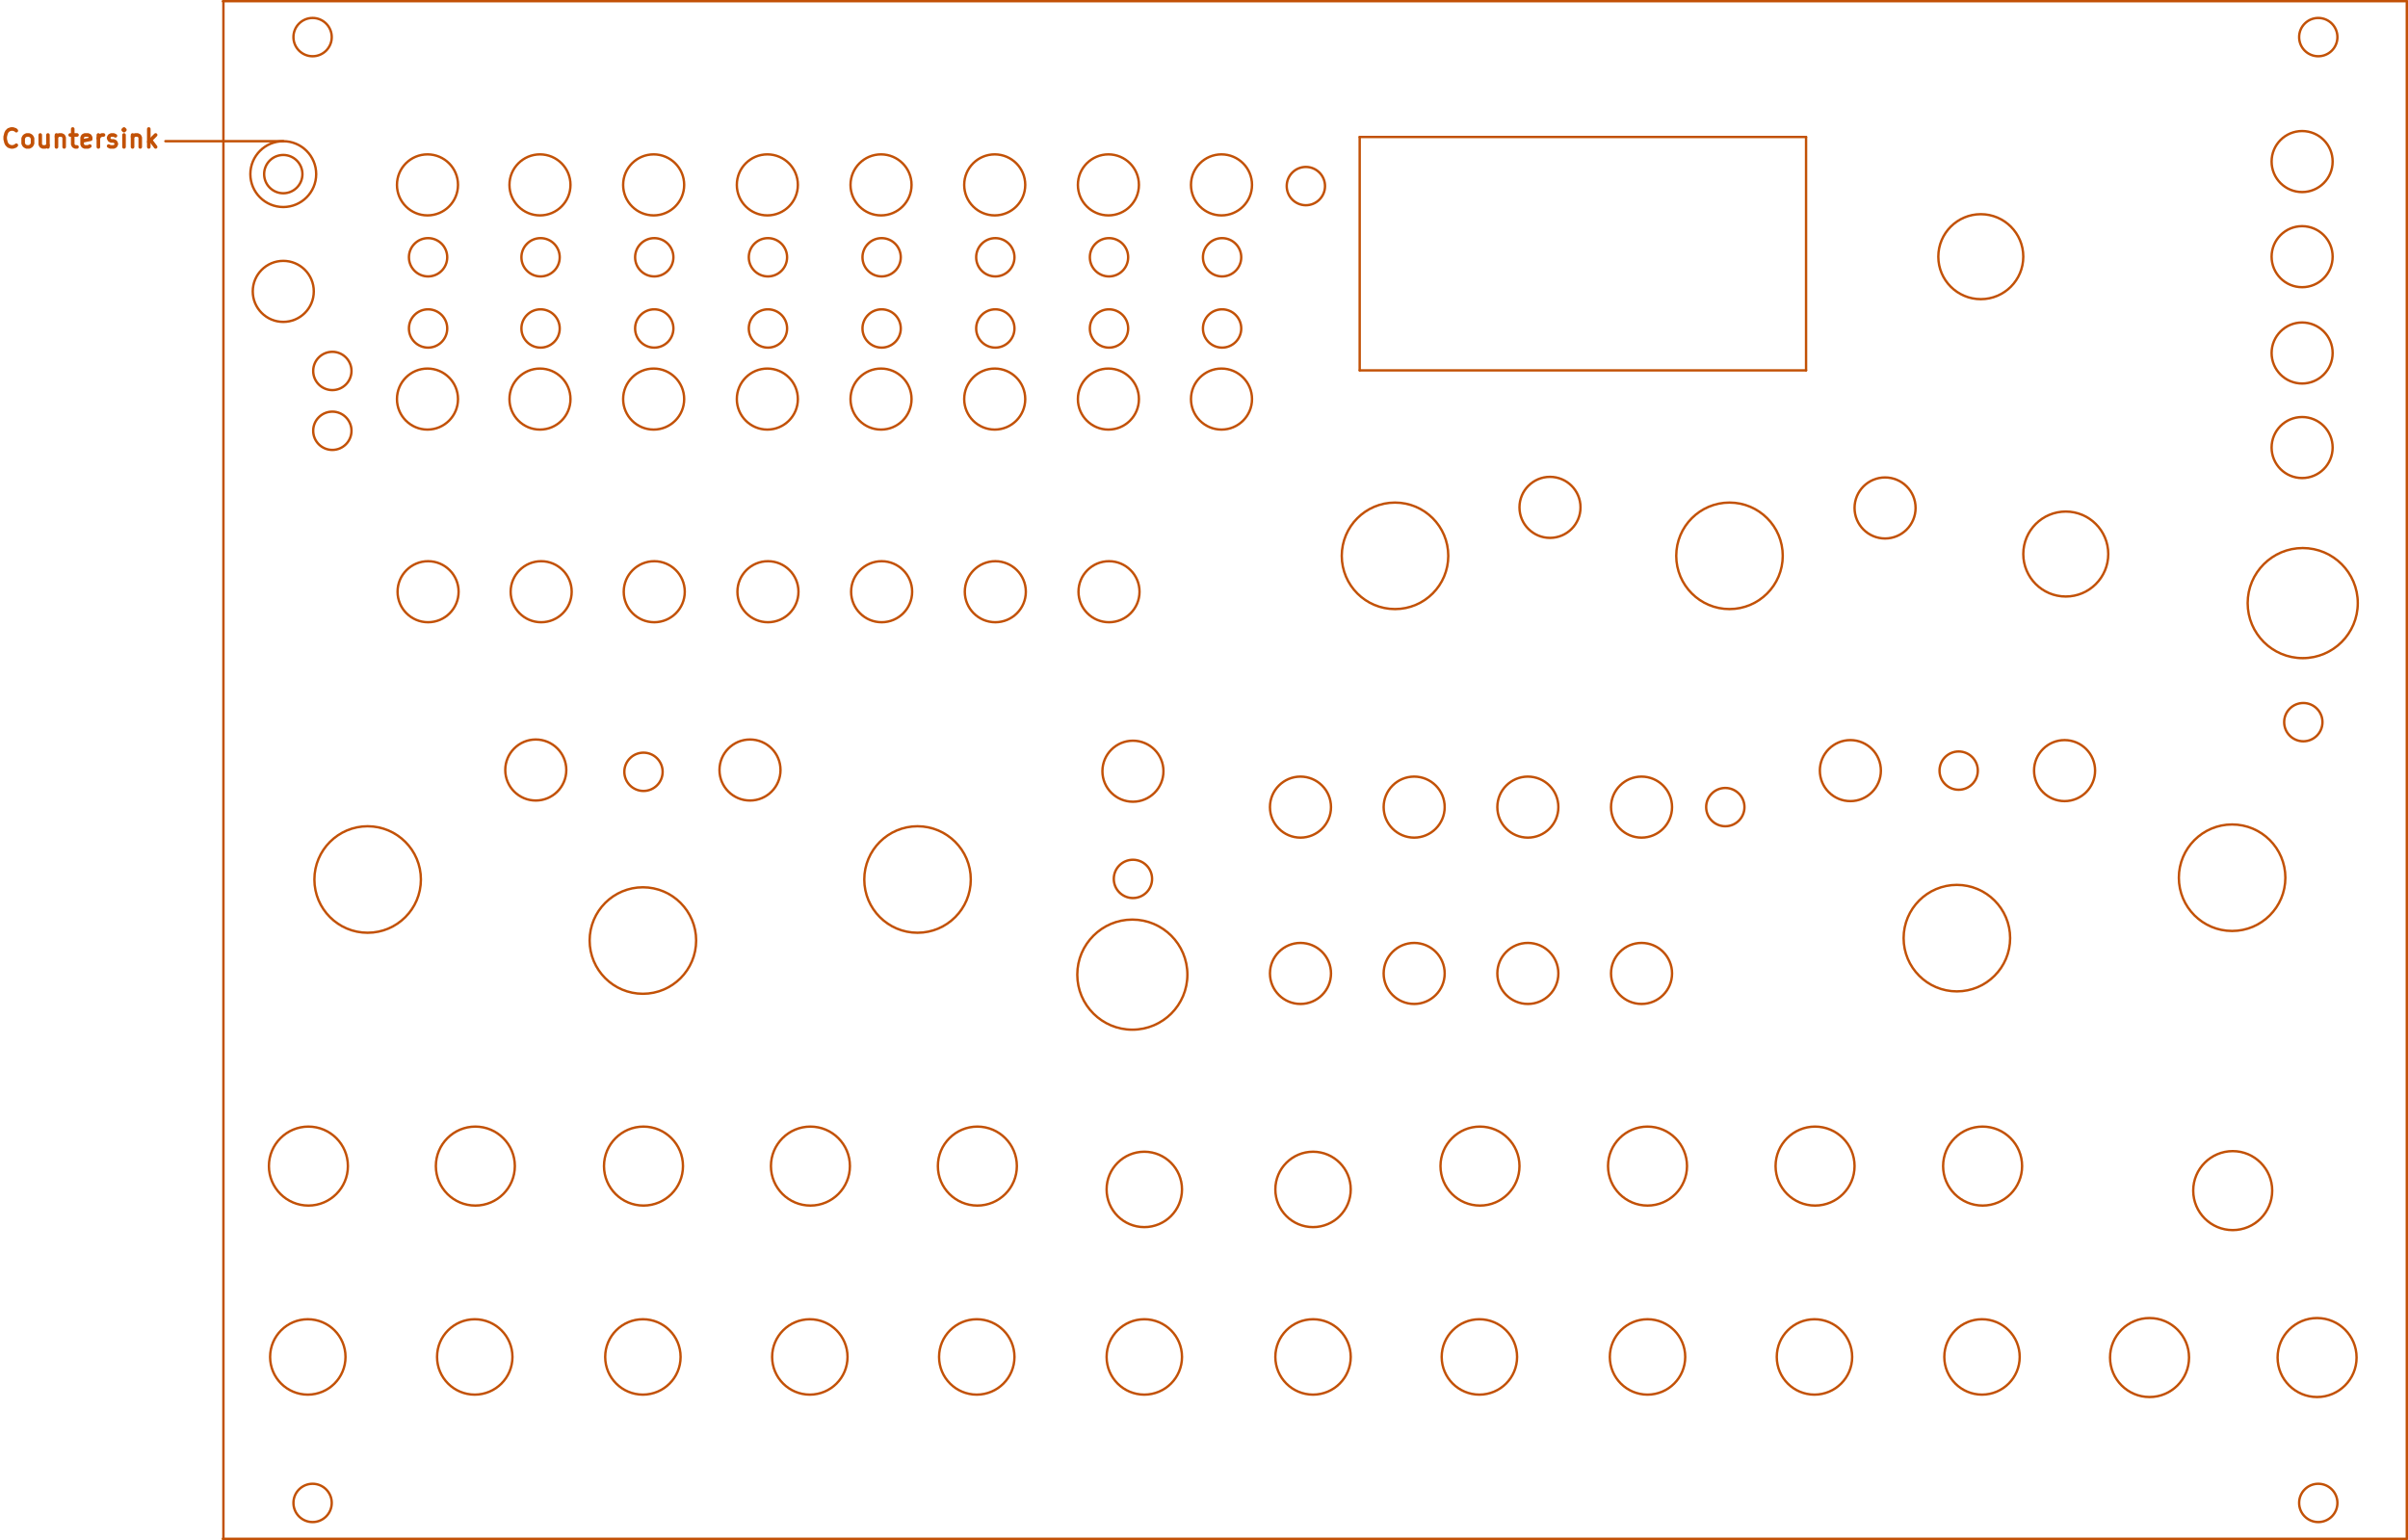 <?xml version="1.0" standalone="no"?>
 <!DOCTYPE svg PUBLIC "-//W3C//DTD SVG 1.1//EN" 
 "http://www.w3.org/Graphics/SVG/1.1/DTD/svg11.dtd"> 
<svg xmlns="http://www.w3.org/2000/svg" version="1.1" 
    width="20.122cm" height="12.873cm" viewBox="0 0 79220 50680 ">
<title>SVG Picture created as Rainmaker_BnG_Panel-brd.svg date 2019/10/11 17:52:42 </title>
  <desc>Picture generated by PCBNEW </desc>
<g style="fill:#000000; fill-opacity:1;stroke:#000000; stroke-opacity:1;
stroke-linecap:round; stroke-linejoin:round; "
 transform="translate(0 0) scale(1 1)">
</g>
<g style="fill:#000000; fill-opacity:0.0; 
stroke:#000000; stroke-width:-0; stroke-opacity:1; 
stroke-linecap:round; stroke-linejoin:round;">
</g>
<g style="fill:#C25106; fill-opacity:0.0; 
stroke:#C25106; stroke-width:-0; stroke-opacity:1; 
stroke-linecap:round; stroke-linejoin:round;">
</g>
<g style="fill:#C25106; fill-opacity:0.0; 
stroke:#C25106; stroke-width:78.74; stroke-opacity:1; 
stroke-linecap:round; stroke-linejoin:round;">
<circle cx="76228.9" cy="44665.4" r="1299.21" /> 
<circle cx="70717.1" cy="44665.4" r="1299.21" /> 
<circle cx="73453.3" cy="39173.2" r="1299.21" /> 
<circle cx="43197.4" cy="44645.7" r="1240.16" /> 
<circle cx="43197.4" cy="39133.9" r="1240.16" /> 
<circle cx="37646.2" cy="44645.7" r="1240.16" /> 
<circle cx="37646.2" cy="39133.9" r="1240.16" /> 
<circle cx="65205.3" cy="44645.7" r="1240.16" /> 
<circle cx="59693.5" cy="44645.7" r="1240.16" /> 
<circle cx="54201.3" cy="44645.7" r="1240.16" /> 
<circle cx="48669.9" cy="44645.7" r="1240.16" /> 
<circle cx="32134.4" cy="44645.7" r="1240.16" /> 
<circle cx="26642.3" cy="44645.7" r="1240.16" /> 
<circle cx="21150.2" cy="44645.7" r="1240.16" /> 
<circle cx="15618.7" cy="44645.7" r="1240.16" /> 
<circle cx="10126.5" cy="44645.7" r="1240.16" /> 
<circle cx="65225" cy="38366.1" r="1299.21" /> 
<circle cx="59713.2" cy="38366.1" r="1299.21" /> 
<circle cx="54201.3" cy="38366.1" r="1299.21" /> 
<circle cx="48689.5" cy="38366.1" r="1299.21" /> 
<circle cx="32154.1" cy="38366.1" r="1299.21" /> 
<circle cx="26662" cy="38366.1" r="1299.21" /> 
<circle cx="21169.9" cy="38366.1" r="1299.21" /> 
<circle cx="15638.4" cy="38366.1" r="1299.21" /> 
<circle cx="10146.2" cy="38366.1" r="1299.21" /> 
<circle cx="73433.6" cy="28878" r="1751.97" /> 
<circle cx="64378.5" cy="30866.1" r="1751.97" /> 
<circle cx="64437.6" cy="25354.3" r="629.921" /> 
<circle cx="67921.8" cy="25354.3" r="1003.94" /> 
<circle cx="60874.6" cy="25354.3" r="1003.94" /> 
<circle cx="56760.4" cy="26555.1" r="629.921" /> 
<circle cx="54004.5" cy="32027.6" r="1003.94" /> 
<circle cx="50264.3" cy="32027.6" r="1003.94" /> 
<circle cx="46524.2" cy="32027.6" r="1003.94" /> 
<circle cx="42784" cy="32027.6" r="1003.94" /> 
<circle cx="54004.5" cy="26555.1" r="1003.94" /> 
<circle cx="50264.3" cy="26555.1" r="1003.94" /> 
<circle cx="46524.2" cy="26555.1" r="1003.94" /> 
<circle cx="42784" cy="26555.1" r="1003.94" /> 
<circle cx="37272.2" cy="28917.3" r="629.921" /> 
<circle cx="37272.2" cy="25374" r="1003.94" /> 
<circle cx="37252.6" cy="32067" r="1811.13" /> 
<circle cx="21150.2" cy="30944.9" r="1751.97" /> 
<circle cx="30185.6" cy="28937" r="1751.97" /> 
<circle cx="12095.1" cy="28937" r="1751.97" /> 
<circle cx="21169.9" cy="25393.7" r="629.921" /> 
<circle cx="24673.8" cy="25334.6" r="1003.94" /> 
<circle cx="17626.5" cy="25334.6" r="1003.94" /> 
<circle cx="75736.8" cy="14724.4" r="1003.94" /> 
<circle cx="75736.8" cy="11614.2" r="1003.94" /> 
<circle cx="75736.8" cy="8444.88" r="1003.94" /> 
<circle cx="75736.8" cy="5314.96" r="1003.94" /> 
<circle cx="75776.2" cy="23759.8" r="629.921" /> 
<circle cx="75756.5" cy="19842.5" r="1811.13" /> 
<circle cx="65165.9" cy="8444.88" r="1397.64" /> 
<circle cx="67961.2" cy="18228.3" r="1397.64" /> 
<circle cx="62016.3" cy="16712.6" r="1003.94" /> 
<circle cx="50992.7" cy="16692.9" r="1003.94" /> 
<circle cx="56898.2" cy="18287.4" r="1751.97" /> 
<circle cx="45894.3" cy="18287.4" r="1751.97" /> 
<circle cx="42961.2" cy="6122.05" r="629.921" /> 
<circle cx="10933.6" cy="14173.2" r="629.921" /> 
<circle cx="10933.6" cy="12204.7" r="629.921" /> 
<circle cx="9319.46" cy="9586.61" r="1003.94" /> 
<circle cx="36484.8" cy="19468.5" r="1003.94" /> 
<circle cx="32744.7" cy="19468.5" r="1003.94" /> 
<circle cx="29004.5" cy="19468.5" r="1003.94" /> 
<circle cx="25264.3" cy="19468.5" r="1003.94" /> 
<circle cx="21524.2" cy="19468.5" r="1003.94" /> 
<circle cx="17803.7" cy="19468.5" r="1003.94" /> 
<circle cx="14083.2" cy="19468.5" r="1003.94" /> 
<circle cx="40185.6" cy="13129.9" r="1003.94" /> 
<circle cx="40205.3" cy="10807.1" r="629.921" /> 
<circle cx="40205.3" cy="8464.57" r="629.921" /> 
<circle cx="36465.1" cy="13129.9" r="1003.94" /> 
<circle cx="36484.8" cy="10807.1" r="629.921" /> 
<circle cx="36484.8" cy="8464.57" r="629.921" /> 
<circle cx="32725" cy="13129.9" r="1003.94" /> 
<circle cx="32744.7" cy="10807.1" r="629.921" /> 
<circle cx="32744.7" cy="8464.57" r="629.921" /> 
<circle cx="28984.8" cy="13129.9" r="1003.94" /> 
<circle cx="29004.5" cy="10807.1" r="629.921" /> 
<circle cx="29004.5" cy="8464.57" r="629.921" /> 
<circle cx="25244.7" cy="13129.9" r="1003.94" /> 
<circle cx="25264.3" cy="10807.1" r="629.921" /> 
<circle cx="25264.3" cy="8464.57" r="629.921" /> 
<circle cx="21504.5" cy="13129.9" r="1003.94" /> 
<circle cx="21524.2" cy="10807.1" r="629.921" /> 
<circle cx="21524.2" cy="8464.57" r="629.921" /> 
<circle cx="17764.3" cy="13129.9" r="1003.94" /> 
<circle cx="17784" cy="10807.1" r="629.921" /> 
<circle cx="17784" cy="8464.57" r="629.921" /> 
<circle cx="40185.6" cy="6082.68" r="1003.94" /> 
<circle cx="36465.1" cy="6082.68" r="1003.94" /> 
<circle cx="32725" cy="6082.68" r="1003.94" /> 
<circle cx="28984.8" cy="6082.68" r="1003.94" /> 
<circle cx="25244.7" cy="6082.68" r="1003.94" /> 
<circle cx="21504.5" cy="6082.68" r="1003.94" /> 
<circle cx="17764.3" cy="6082.68" r="1003.94" /> 
<circle cx="14063.6" cy="13129.9" r="1003.94" /> 
<circle cx="14083.2" cy="10807.1" r="629.921" /> 
<circle cx="14083.2" cy="8464.57" r="629.921" /> 
<circle cx="14063.6" cy="6082.68" r="1003.94" /> 
<path d="M9319 4645
L5441 4645
" />
</g>
<g style="fill:#C25106; fill-opacity:0.0; 
stroke:#C25106; stroke-width:118.11; stroke-opacity:1; 
stroke-linecap:round; stroke-linejoin:round;">
<path d="M537 4777
L508 4805
L424 4834
L368 4834
L284 4805
L227 4749
L199 4693
L171 4580
L171 4496
L199 4384
L227 4327
L284 4271
L368 4243
L424 4243
L508 4271
L537 4299
" />
<path d="M874 4834
L818 4805
L790 4777
L762 4721
L762 4552
L790 4496
L818 4468
L874 4440
L958 4440
L1015 4468
L1043 4496
L1071 4552
L1071 4721
L1043 4777
L1015 4805
L958 4834
L874 4834
" />
<path d="M1577 4440
L1577 4834
" />
<path d="M1324 4440
L1324 4749
L1352 4805
L1408 4834
L1493 4834
L1549 4805
L1577 4777
" />
<path d="M1858 4440
L1858 4834
" />
<path d="M1858 4496
L1886 4468
L1943 4440
L2027 4440
L2083 4468
L2111 4524
L2111 4834
" />
<path d="M2308 4440
L2533 4440
" />
<path d="M2393 4243
L2393 4749
L2421 4805
L2477 4834
L2533 4834
" />
<path d="M2955 4805
L2899 4834
L2786 4834
L2730 4805
L2702 4749
L2702 4524
L2730 4468
L2786 4440
L2899 4440
L2955 4468
L2983 4524
L2983 4580
L2702 4637
" />
<path d="M3236 4834
L3236 4440
" />
<path d="M3236 4552
L3264 4496
L3293 4468
L3349 4440
L3405 4440
" />
<path d="M3574 4805
L3630 4834
L3742 4834
L3799 4805
L3827 4749
L3827 4721
L3799 4665
L3742 4637
L3658 4637
L3602 4609
L3574 4552
L3574 4524
L3602 4468
L3658 4440
L3742 4440
L3799 4468
" />
<path d="M4080 4834
L4080 4440
" />
<path d="M4080 4243
L4052 4271
L4080 4299
L4108 4271
L4080 4243
L4080 4299
" />
<path d="M4361 4440
L4361 4834
" />
<path d="M4361 4496
L4389 4468
L4446 4440
L4530 4440
L4586 4468
L4614 4524
L4614 4834
" />
<path d="M4895 4834
L4895 4243
" />
<path d="M4952 4609
L5120 4834
" />
<path d="M5120 4440
L4895 4665
" />
</g>
<g style="fill:#C25106; fill-opacity:0.0; 
stroke:#C25106; stroke-width:78.74; stroke-opacity:1; 
stroke-linecap:round; stroke-linejoin:round;">
<circle cx="9319.28" cy="5728.35" r="1082.86" /> 
<circle cx="9319.46" cy="5728.35" r="629.921" /> 
<path d="M59417 12185
L59417 4507
" />
<path d="M44732 12185
L59417 12185
" />
<path d="M44732 4507
L44732 12185
" />
<path d="M59417 4507
L44732 4507
" />
<circle cx="76268.3" cy="49448.8" r="629.921" /> 
<circle cx="76268.3" cy="1220.47" r="629.921" /> 
<circle cx="10284" cy="49448.8" r="629.921" /> 
<circle cx="10284" cy="1220.47" r="629.921" /> 
<path d="M7350 50649
L7350 59
" />
<path d="M79181 50629
L7331 50629
" />
<path d="M79181 39
L79181 50629
" />
<path d="M7331 39
L79181 39
" />
</g> 
</svg>
